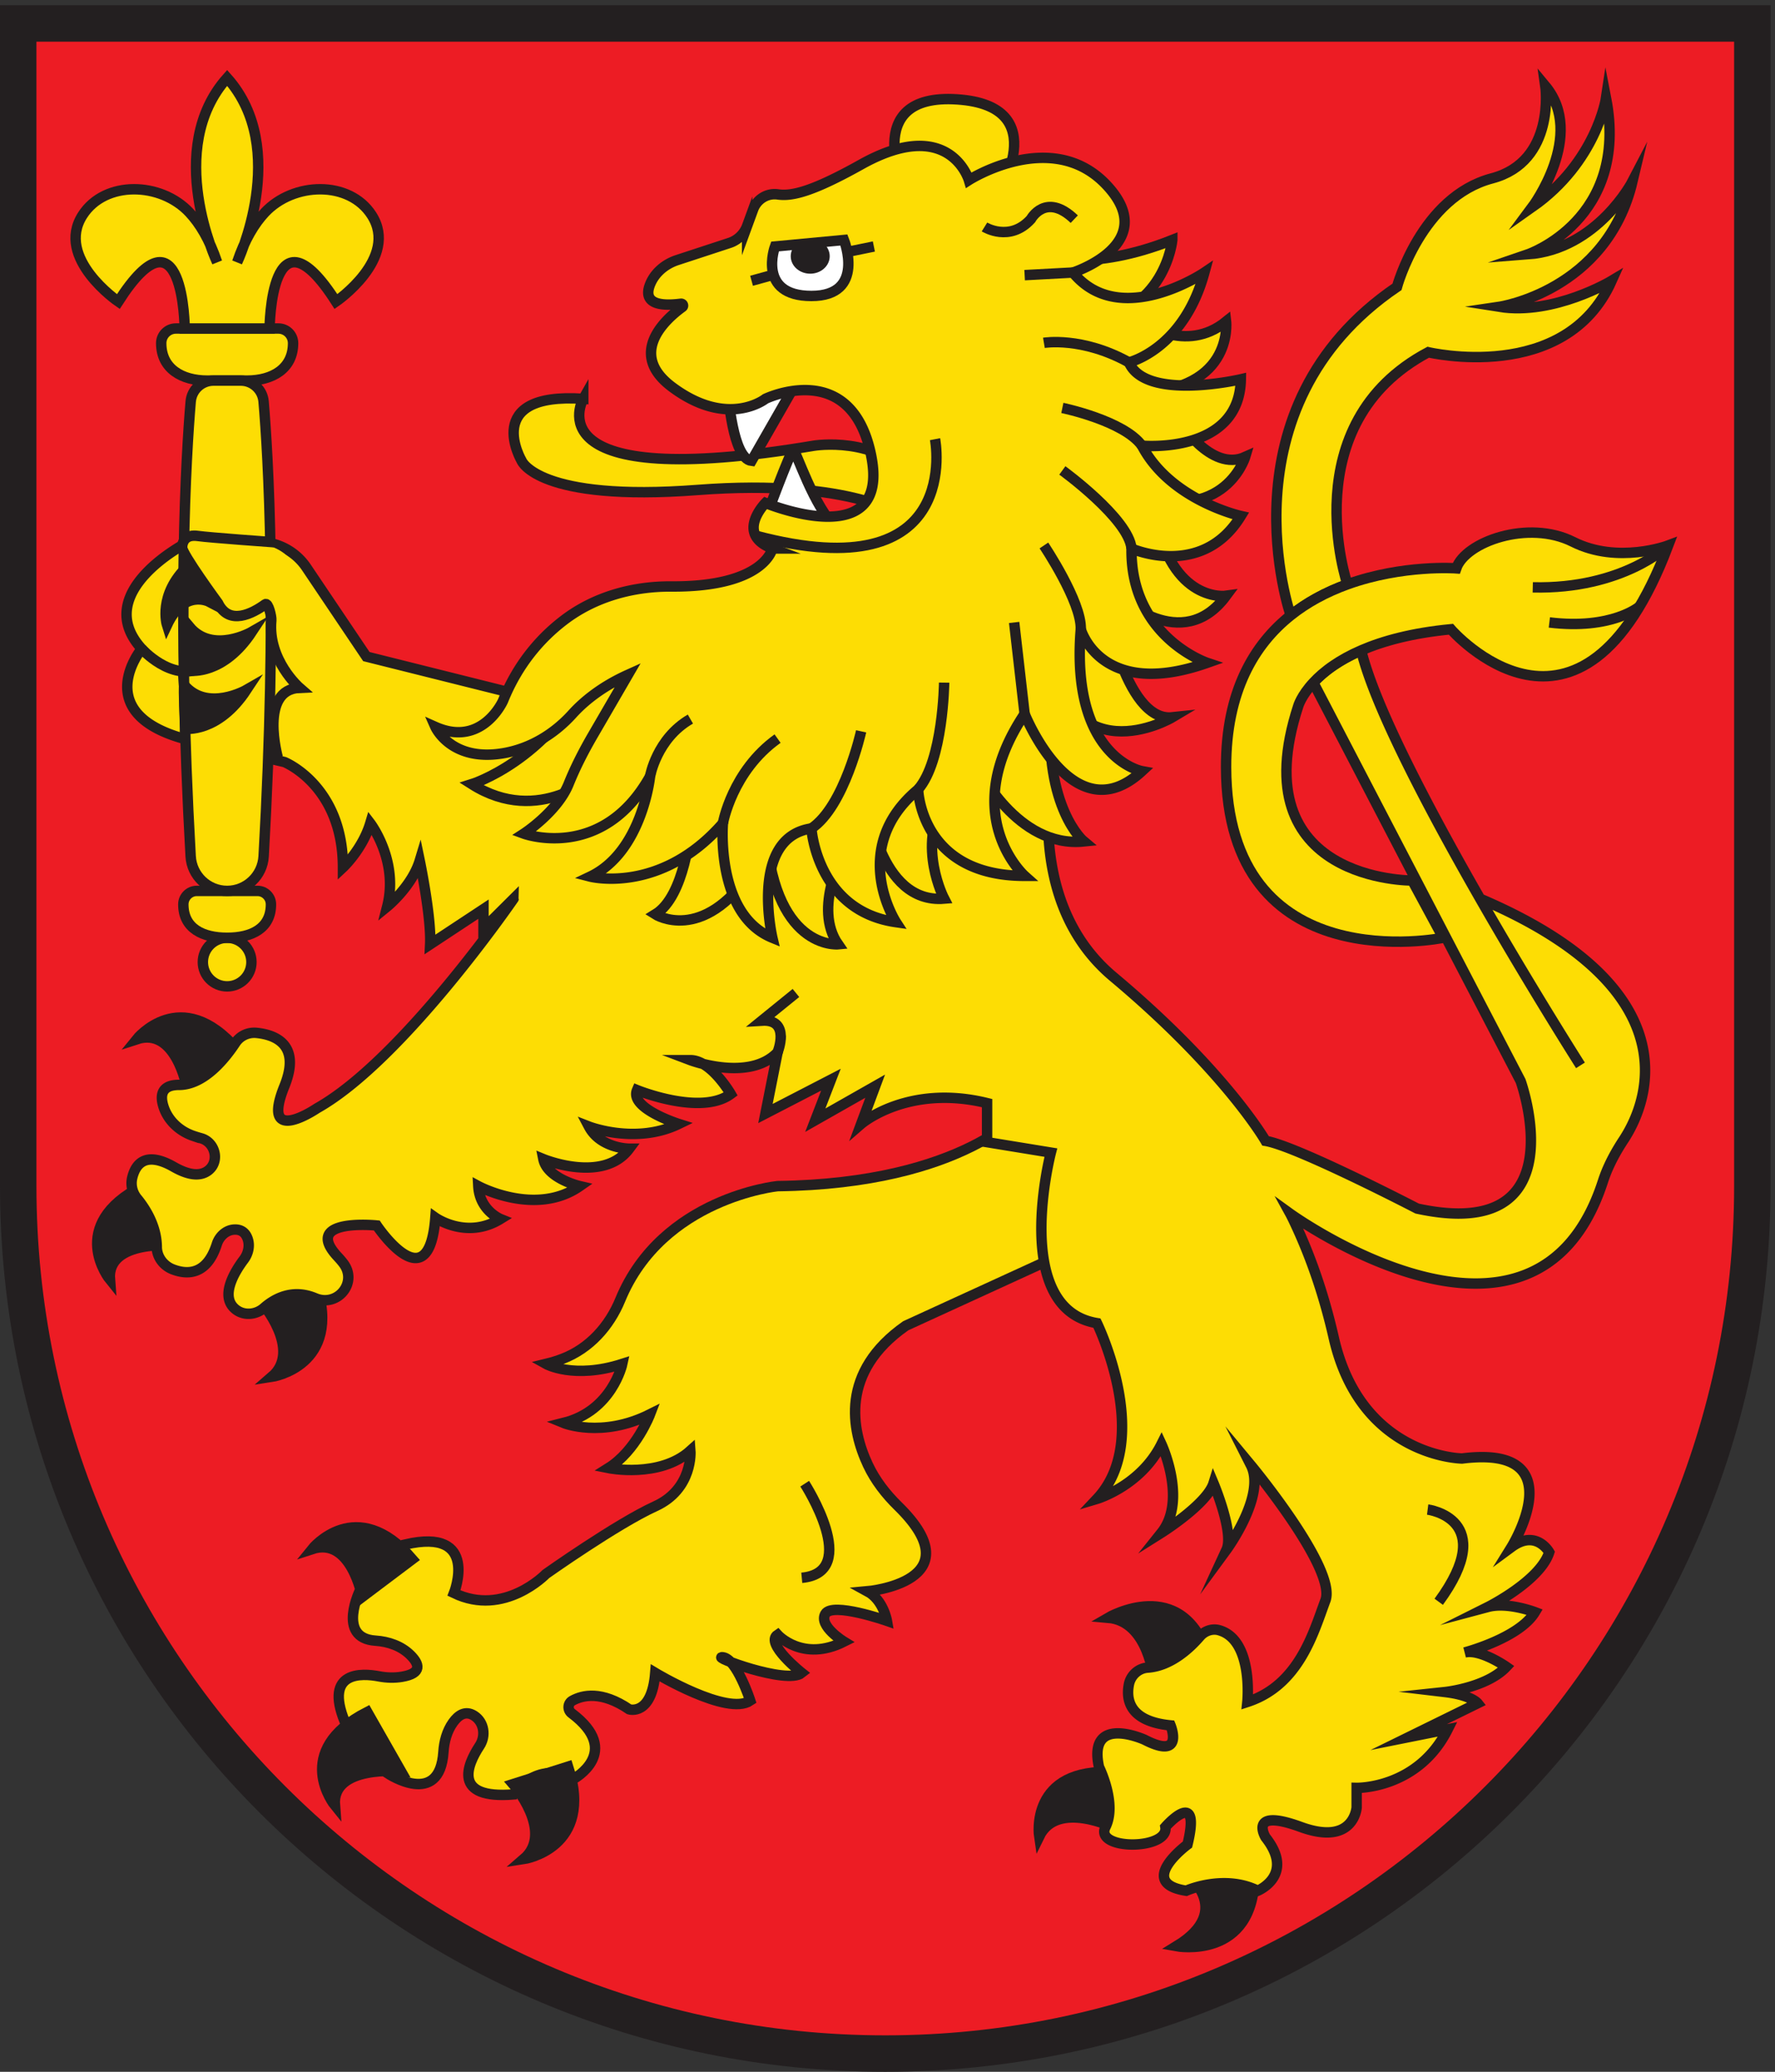 <svg xmlns="http://www.w3.org/2000/svg" height="264.573" width="226.773" xml:space="preserve"><rect width="100%" height="100%" fill="#333333" stroke="none"/><path style="fill:#ed1c24;fill-opacity:1;fill-rule:evenodd;stroke:none" d="M850.391 17.5C391.137 17.5 17.5 391.129 17.5 850.391V1966.75h1665.79V850.391c0-459.262-373.63-832.891-832.899-832.891" transform="matrix(.133 0 0 -.133 0 264.573)"/><path style="fill:#231f20;fill-opacity:1;fill-rule:nonzero;stroke:none" d="M1700.79 1984.25H0V850.391C0 380.73 380.734 0 850.391 0c469.669 0 850.399 380.73 850.399 850.391V1984.25zm-35-35V850.391C1665.79 400.781 1300.01 35 850.391 35 400.781 35 35 400.781 35 850.391V1949.25h1630.79" transform="matrix(.133 0 0 -.133 0 264.573)"/><path style="fill:#fddd04;fill-opacity:1;fill-rule:nonzero;stroke:none" d="M984.254 924.68s-56.484-71.91-237.313-74.289c0 0-110.753-11.039-151.136-109.141-10.465-25.422-29.539-46.668-55.184-56.551-4.945-1.91-10.332-3.609-16.18-5.019 0 0 26.668-15 73.332 0 0 0-9.582-45-56.457-56.668 0 0 36.457-15 83.125 8.34 0 0-13.332-35-40-51.672 0 0 49.168-10 78.75 16.672 0 0 2.918-36.672-33.75-53.34-36.668-16.66-105-65-105-65s-40-41.66-88.332-18.332c0 0 25 63.332-46.668 46.672 0 0-6.668-36.672-43.332-43.34 0 0-23.269-46.543 14.543-49.063 12.524-.84 24.754-5.039 33.661-13.871 8.234-8.18 11.816-17.379-8.106-20.777-7.344-1.25-14.891-1-22.207.398-16.141 3.11-52.664 5.41-32.891-43.347 0 0 41.664-18.34 41.664-50.012 0 0 49.625-33.078 53.172 20.742.664 10.039 3.332 20.09 9.172 28.27 4.992 6.976 11.914 12 20.422 6.5 9.512-6.133 11.414-19.352 5.191-28.813-12.093-18.359-26.359-51.551 32.68-46.699 0 0 21.031 33.34 57.699 15 0 0 47.418 25.808-1.992 62.922-4.176 3.129-3.871 9.566.696 12.09 9.835 5.457 28.152 9.66 54.628-8.34 0 0 21.668-6.66 25 35 0 0 69.168-41.66 91.25-26.66 0 0-12.918 40-26.25 41.66-13.332 1.668 61.473-26.66 75.739-15 0 0-35.739 28.34-23.239 36.668 0 0 24.047-26.668 63.75-6.668 0 0-24.582 15-17.918 26.668 6.668 11.672 59.211-6.668 59.211-6.668s-3.375 20-18.793 28.34c0 0 103.778 9.168 29.512 81.82-11.781 11.519-21.953 24.629-28.973 39.539-15.765 33.551-27.171 89.219 36.336 133.629l171.044 78.34 12.61 86.66-69.466 43.34" transform="matrix(.133 0 0 -.133 0 264.573)"/><path style="fill:none;stroke:#231f20;stroke-width:10;stroke-linecap:butt;stroke-linejoin:miter;stroke-miterlimit:10;stroke-dasharray:none;stroke-opacity:1" d="M984.254 924.68s-56.484-71.91-237.313-74.289c0 0-110.753-11.039-151.136-109.141-10.465-25.422-29.539-46.668-55.184-56.551-4.945-1.91-10.332-3.609-16.18-5.019 0 0 26.668-15 73.332 0 0 0-9.582-45-56.457-56.668 0 0 36.457-15 83.125 8.34 0 0-13.332-35-40-51.672 0 0 49.168-10 78.75 16.672 0 0 2.918-36.672-33.75-53.34-36.668-16.66-105-65-105-65s-40-41.66-88.332-18.332c0 0 25 63.332-46.668 46.672 0 0-6.668-36.672-43.332-43.34 0 0-23.269-46.543 14.543-49.063 12.524-.84 24.754-5.039 33.661-13.871 8.234-8.18 11.816-17.379-8.106-20.777-7.344-1.25-14.891-1-22.207.398-16.141 3.11-52.664 5.41-32.891-43.347 0 0 41.664-18.34 41.664-50.012 0 0 49.625-33.078 53.172 20.742.664 10.039 3.332 20.09 9.172 28.27 4.992 6.976 11.914 12 20.422 6.5 9.512-6.133 11.414-19.352 5.191-28.813-12.093-18.359-26.359-51.551 32.68-46.699 0 0 21.031 33.34 57.699 15 0 0 47.418 25.808-1.992 62.922-4.176 3.129-3.871 9.566.696 12.09 9.835 5.457 28.152 9.66 54.628-8.34 0 0 21.668-6.66 25 35 0 0 69.168-41.66 91.25-26.66 0 0-12.918 40-26.25 41.66-13.332 1.668 61.473-26.66 75.739-15 0 0-35.739 28.34-23.239 36.668 0 0 24.047-26.668 63.75-6.668 0 0-24.582 15-17.918 26.668 6.668 11.672 59.211-6.668 59.211-6.668s-3.375 20-18.793 28.34c0 0 103.778 9.168 29.512 81.82-11.781 11.519-21.953 24.629-28.973 39.539-15.765 33.551-27.171 89.219 36.336 133.629l171.044 78.34 12.61 86.66z" transform="matrix(.133 0 0 -.133 0 264.573)"/><path style="fill:#231f20;fill-opacity:1;fill-rule:nonzero;stroke:none" d="M1108.41 376.039s-4.59 56.563-43.97 59.93c0 0 71.03 41.633 96.03-37.117l-52.06-22.813" transform="matrix(.133 0 0 -.133 0 264.573)"/><path style="fill:none;stroke:#231f20;stroke-width:10;stroke-linecap:butt;stroke-linejoin:miter;stroke-miterlimit:10;stroke-dasharray:none;stroke-opacity:1" d="M1108.41 376.039s-4.59 56.563-43.97 59.93c0 0 71.03 41.633 96.03-37.117z" transform="matrix(.133 0 0 -.133 0 264.573)"/><path style="fill:#231f20;fill-opacity:1;fill-rule:nonzero;stroke:none" d="M1070.46 234.25s-54.93 27.191-72.23-8.328c0 0-10.187 66.668 72.28 61.68l-.05-53.352" transform="matrix(.133 0 0 -.133 0 264.573)"/><path style="fill:none;stroke:#231f20;stroke-width:10;stroke-linecap:butt;stroke-linejoin:miter;stroke-miterlimit:10;stroke-dasharray:none;stroke-opacity:1" d="M1070.46 234.25s-54.93 27.191-72.23-8.328c0 0-10.187 66.668 72.28 61.68z" transform="matrix(.133 0 0 -.133 0 264.573)"/><path style="fill:#231f20;fill-opacity:1;fill-rule:nonzero;stroke:none" d="M1137.57 192.199s50.62-36.23-7.47-71.609c0 0 75.05-13.75 74.97 68.879l-67.5 2.73" transform="matrix(.133 0 0 -.133 0 264.573)"/><path style="fill:none;stroke:#231f20;stroke-width:10;stroke-linecap:butt;stroke-linejoin:miter;stroke-miterlimit:10;stroke-dasharray:none;stroke-opacity:1" d="M1137.57 192.199s50.62-36.23-7.47-71.609c0 0 75.05-13.75 74.97 68.879z" transform="matrix(.133 0 0 -.133 0 264.573)"/><path style="fill:#231f20;fill-opacity:1;fill-rule:nonzero;stroke:none" d="M347.949 455.922s-10.613 58.34-48.156 45.988c0 0 42.422 52.891 96.316-9.73l-48.16-36.258" transform="matrix(.133 0 0 -.133 0 264.573)"/><path style="fill:none;stroke:#231f20;stroke-width:10;stroke-linecap:butt;stroke-linejoin:miter;stroke-miterlimit:10;stroke-dasharray:none;stroke-opacity:1" d="M347.949 455.922s-10.613 58.34-48.156 45.988c0 0 42.422 52.891 96.316-9.73z" transform="matrix(.133 0 0 -.133 0 264.573)"/><path style="fill:#231f20;fill-opacity:1;fill-rule:nonzero;stroke:none" d="M385.273 288.461s-66.718 6.68-63.578-32.711c0 0-42.488 52.16 31.078 89.762l32.5-57.051" transform="matrix(.133 0 0 -.133 0 264.573)"/><path style="fill:none;stroke:#231f20;stroke-width:10;stroke-linecap:butt;stroke-linejoin:miter;stroke-miterlimit:10;stroke-dasharray:none;stroke-opacity:1" d="M385.273 288.461s-66.718 6.68-63.578-32.711c0 0-42.488 52.16 31.078 89.762z" transform="matrix(.133 0 0 -.133 0 264.573)"/><path style="fill:#231f20;fill-opacity:1;fill-rule:nonzero;stroke:none" d="M492.887 276.25s40.172-46.289 10.164-72c0 0 68.304 10.219 42.668 88.762l-52.832-16.762" transform="matrix(.133 0 0 -.133 0 264.573)"/><path style="fill:none;stroke:#231f20;stroke-width:10;stroke-linecap:butt;stroke-linejoin:miter;stroke-miterlimit:10;stroke-dasharray:none;stroke-opacity:1" d="M492.887 276.25s40.172-46.289 10.164-72c0 0 68.304 10.219 42.668 88.762z" transform="matrix(.133 0 0 -.133 0 264.573)"/><path style="fill:#231f20;fill-opacity:1;fill-rule:nonzero;stroke:none" d="M179.426 945.41s-10.617 58.34-48.16 45.996c0 0 42.422 52.884 96.312-9.734l-48.152-36.262" transform="matrix(.133 0 0 -.133 0 264.573)"/><path style="fill:none;stroke:#231f20;stroke-width:10;stroke-linecap:butt;stroke-linejoin:miter;stroke-miterlimit:10;stroke-dasharray:none;stroke-opacity:1" d="M179.426 945.41s-10.617 58.34-48.16 45.996c0 0 42.422 52.884 96.312-9.734z" transform="matrix(.133 0 0 -.133 0 264.573)"/><path style="fill:#231f20;fill-opacity:1;fill-rule:nonzero;stroke:none" d="M169.156 793.352s-66.715 6.679-63.574-32.723c0 0-42.496 52.16 31.074 89.762l32.5-57.039" transform="matrix(.133 0 0 -.133 0 264.573)"/><path style="fill:none;stroke:#231f20;stroke-width:10;stroke-linecap:butt;stroke-linejoin:miter;stroke-miterlimit:10;stroke-dasharray:none;stroke-opacity:1" d="M169.156 793.352s-66.715 6.679-63.574-32.723c0 0-42.496 52.16 31.074 89.762z" transform="matrix(.133 0 0 -.133 0 264.573)"/><path style="fill:#231f20;fill-opacity:1;fill-rule:nonzero;stroke:none" d="M250.898 739.262s40.172-46.274 10.165-71.992c0 0 68.304 10.218 42.667 88.761l-52.832-16.769" transform="matrix(.133 0 0 -.133 0 264.573)"/><path style="fill:none;stroke:#231f20;stroke-width:10;stroke-linecap:butt;stroke-linejoin:miter;stroke-miterlimit:10;stroke-dasharray:none;stroke-opacity:1" d="M250.898 739.262s40.172-46.274 10.165-71.992c0 0 68.304 10.218 42.667 88.761z" transform="matrix(.133 0 0 -.133 0 264.573)"/><path style="fill:#fddd04;fill-opacity:1;fill-rule:nonzero;stroke:none" d="M1240.01 1398.54c7.8 6.2 16 11.57 24.39 16.2 9.83 5.43 19.91 9.86 29.93 13.47l.01-.05s-52.4 153.88 77.6 222.91c0 0 131.67-31.39 176.25 68.61 0 0-55.42-33.34-107.92-25 0 0 103.02 15.18 127.92 120.41 0 0-33.75-65-100.42-70 0 0 97.63 33.39 75 150 0 0-9.16-61.25-70.83-104.58 0 0 51.67 69.17 12.5 116.25 0 0 10.4-72.49-51.25-88.75-67.92-17.92-91.25-104.17-91.25-104.17-171.25-116.25-102.11-315.49-102.11-315.49l.18.19" transform="matrix(.133 0 0 -.133 0 264.573)"/><path style="fill:none;stroke:#231f20;stroke-width:10;stroke-linecap:butt;stroke-linejoin:miter;stroke-miterlimit:10;stroke-dasharray:none;stroke-opacity:1" d="M1240.01 1398.54c7.8 6.2 16 11.57 24.39 16.2 9.83 5.43 19.91 9.86 29.93 13.47l.01-.05s-52.4 153.88 77.6 222.91c0 0 131.67-31.39 176.25 68.61 0 0-55.42-33.34-107.92-25 0 0 103.02 15.18 127.92 120.41 0 0-33.75-65-100.42-70 0 0 97.63 33.39 75 150 0 0-9.16-61.25-70.83-104.58 0 0 51.67 69.17 12.5 116.25 0 0 10.4-72.49-51.25-88.75-67.92-17.92-91.25-104.17-91.25-104.17-171.25-116.25-102.11-315.49-102.11-315.49z" transform="matrix(.133 0 0 -.133 0 264.573)"/><path style="fill:#fddd04;fill-opacity:1;fill-rule:nonzero;stroke:none" d="M1518.19 966.34s-184.38 289.69-210.63 398.44l-.01.02c-10.6-4.59-19.39-9.55-26.67-14.52-8.22-5.62-14.51-11.25-19.3-16.44h.01l199.1-382.5s56.25-156.25-99.37-122.5c0 0-115.63 60-145.63 65 0 0-38.75 67.5-146.25 157.5-107.499 90-44.12 263.1-44.12 263.1l-513.379 4.4-160 40-57.574 85.52a55.795 55.795 0 0 1-46.293 24.64h-66.965s-95-47.66-45-102.66c0 0-50-60.83 40-86.25l97.082-22.5s56.25-22.5 56.25-101.25c0 0 18.75 17.5 26.25 42.5 0 0 27.5-35.95 16.25-80 0 0 23.75 19.35 31.25 44.05 0 0 11.25-54.1 10-80.35l51.25 33.8v-18.75l28.969 28.82S386.941 971.34 304.441 925.09c0 0-55-37.5-31.25 21.25 16.243 40.191-9.031 49.379-26.628 51.172-8.125.832-15.965-2.766-20.454-9.59-9.554-14.531-29.925-40.332-54.168-40.332-16.875 0-18.125-10-15.156-20 4.106-13.82 15.293-24.328 28.938-28.969a127.088 127.088 0 0 1 7.371-2.262c13.746-3.781 18.234-22.32 6.918-30.988-6.41-4.902-16.664-5.902-33.071 3.469-28.039 16.031-37.082 1.75-39.957-10.559-1.621-6.929.192-14.242 4.727-19.73 7.32-8.86 18.746-25.973 18.891-46.68.07-9.473 6.414-17.891 15.242-21.332 13.812-5.367 32.82-5.91 42.433 24.152 2.465 7.707 9.172 13.821 17.258 14 4.899.11 9.727-1.812 12.211-8.461 2.543-6.808.844-14.511-3.523-20.308-8.743-11.613-23.844-36.031-7.293-48.301 7.941-5.891 19.207-4.691 26.621 1.84 9.492 8.371 26.984 18.75 49.211 9.348 21.511-9.098 41.261 15.14 26.961 33.601-1.532 2-3.285 4.051-5.282 6.18-35 37.5 37.5 30 37.5 30s50-75 56.25 7.5c0 0 30-21.25 62.5-1.25 0 0-20 8.101-21.25 31.551 0 0 55-29.7 97.5 0 0 0-31.25 7.199-35 25.949 0 0 57.5-23.75 82.5 10 0 0-27.5 0-38.75 21.25 0 0 45-17.5 86.25 2.5 0 0-47.5 15-40 32.5 0 0 61.25-25 90-3.75 0 0-18.75 32.5-38.75 32.5 0 0 56.25-21.25 83.75 7.5l-11.652-58.75 62.902 32.5-15.027-38.899 57.527 32.649-13.496-36.25s44.746 38.75 120.996 20v-37.5l61.249-10s-38.944-150 44.28-163.75c0 0 54.27-111.238 0-168.738 0 0 41.97 12.5 61.97 52.5 0 0 25-53.75 0-85 0 0 43.75 27.5 50 47.5 0 0 20-47.5 12.5-63.75 0 0 38.14 51.98 23.45 80.988 0 0 82.8-99.738 71.55-129.738s-25-81.25-75-97.5c0 0 6.05 59.48-27.13 68.886-6.68 1.903-13.9-.668-18.43-5.949-8.85-10.309-27.52-28.437-50.18-29.961-8.96-.59-16.4-7.469-18.07-16.289-2.87-15.098 1-35.367 40.06-39.187 0 0 13.75-33.75-25-13.75 0 0-55 25-43.75-26.25 0 0 17.5-35 6.25-57.5s61.25-22.5 57.5 0c0 0 35 40 21.25-16.883 0 0-50-36.867-1.25-44.367 0 0 36.25 16.25 68.75 0 0 0 36.25 15 7.5 51.25 0 0-17.5 28.75 33.75 10s53.75 18.75 53.75 18.75v18.75s58.75-1.25 87.5 56.25l-37.5-7.5 66.25 32.5s-6.11 7.789-31.18 10.769c0 0 39.93 4.231 58.68 24.231 0 0-25 17.5-40 13.75 0 0 52.5 13.75 67.5 38.75 0 0-26.25 10-45 5 0 0 50 25 58.75 52.5 0 0-12.5 22.5-36.25 5 0 0 61.25 98.75-47.5 85 0 0-97.07 1.027-123.2 115.726-8.77 38.492-21.13 76.172-38.09 111.82-1.5 3.172-2.77 5.731-3.71 7.442 0 0 235.26-169.711 300.31 31.101 4.61 14.231 11.72 27.481 19.93 39.969 27.66 42.078 59.3 147.54-138.02 231.5" transform="matrix(.133 0 0 -.133 0 264.573)"/><path style="fill:none;stroke:#231f20;stroke-width:10;stroke-linecap:butt;stroke-linejoin:miter;stroke-miterlimit:10;stroke-dasharray:none;stroke-opacity:1" d="M1518.19 966.34s-184.38 289.69-210.63 398.44l-.01.02c-10.6-4.59-19.39-9.55-26.67-14.52-8.22-5.62-14.51-11.25-19.3-16.44h.01l199.1-382.5s56.25-156.25-99.37-122.5c0 0-115.63 60-145.63 65 0 0-38.75 67.5-146.25 157.5-107.499 90-44.12 263.1-44.12 263.1l-513.379 4.4-160 40-57.574 85.52a55.795 55.795 0 0 1-46.293 24.64h-66.965s-95-47.66-45-102.66c0 0-50-60.83 40-86.25l97.082-22.5s56.25-22.5 56.25-101.25c0 0 18.75 17.5 26.25 42.5 0 0 27.5-35.95 16.25-80 0 0 23.75 19.35 31.25 44.05 0 0 11.25-54.1 10-80.35l51.25 33.8v-18.75l28.969 28.82S386.941 971.34 304.441 925.09c0 0-55-37.5-31.25 21.25 16.243 40.191-9.031 49.379-26.628 51.172-8.125.832-15.965-2.766-20.454-9.59-9.554-14.531-29.925-40.332-54.168-40.332-16.875 0-18.125-10-15.156-20 4.106-13.82 15.293-24.328 28.938-28.969a127.088 127.088 0 0 1 7.371-2.262c13.746-3.781 18.234-22.32 6.918-30.988-6.41-4.902-16.664-5.902-33.071 3.469-28.039 16.031-37.082 1.75-39.957-10.559-1.621-6.929.192-14.242 4.727-19.73 7.32-8.86 18.746-25.973 18.891-46.68.07-9.473 6.414-17.891 15.242-21.332 13.812-5.367 32.82-5.91 42.433 24.152 2.465 7.707 9.172 13.821 17.258 14 4.899.11 9.727-1.812 12.211-8.461 2.543-6.808.844-14.511-3.523-20.308-8.743-11.613-23.844-36.031-7.293-48.301 7.941-5.891 19.207-4.691 26.621 1.84 9.492 8.371 26.984 18.75 49.211 9.348 21.511-9.098 41.261 15.14 26.961 33.601-1.532 2-3.285 4.051-5.282 6.18-35 37.5 37.5 30 37.5 30s50-75 56.25 7.5c0 0 30-21.25 62.5-1.25 0 0-20 8.101-21.25 31.551 0 0 55-29.7 97.5 0 0 0-31.25 7.199-35 25.949 0 0 57.5-23.75 82.5 10 0 0-27.5 0-38.75 21.25 0 0 45-17.5 86.25 2.5 0 0-47.5 15-40 32.5 0 0 61.25-25 90-3.75 0 0-18.75 32.5-38.75 32.5 0 0 56.25-21.25 83.75 7.5l-11.652-58.75 62.902 32.5-15.027-38.899 57.527 32.649-13.496-36.25s44.746 38.75 120.996 20v-37.5l61.249-10s-38.944-150 44.28-163.75c0 0 54.27-111.238 0-168.738 0 0 41.97 12.5 61.97 52.5 0 0 25-53.75 0-85 0 0 43.75 27.5 50 47.5 0 0 20-47.5 12.5-63.75 0 0 38.14 51.98 23.45 80.988 0 0 82.8-99.738 71.55-129.738s-25-81.25-75-97.5c0 0 6.05 59.48-27.13 68.886-6.68 1.903-13.9-.668-18.43-5.949-8.85-10.309-27.52-28.437-50.18-29.961-8.96-.59-16.4-7.469-18.07-16.289-2.87-15.098 1-35.367 40.06-39.187 0 0 13.75-33.75-25-13.75 0 0-55 25-43.75-26.25 0 0 17.5-35 6.25-57.5s61.25-22.5 57.5 0c0 0 35 40 21.25-16.883 0 0-50-36.867-1.25-44.367 0 0 36.25 16.25 68.75 0 0 0 36.25 15 7.5 51.25 0 0-17.5 28.75 33.75 10s53.75 18.75 53.75 18.75v18.75s58.75-1.25 87.5 56.25l-37.5-7.5 66.25 32.5s-6.11 7.789-31.18 10.769c0 0 39.93 4.231 58.68 24.231 0 0-25 17.5-40 13.75 0 0 52.5 13.75 67.5 38.75 0 0-26.25 10-45 5 0 0 50 25 58.75 52.5 0 0-12.5 22.5-36.25 5 0 0 61.25 98.75-47.5 85 0 0-97.07 1.027-123.2 115.726-8.77 38.492-21.13 76.172-38.09 111.82-1.5 3.172-2.77 5.731-3.71 7.442 0 0 235.26-169.711 300.31 31.101 4.61 14.231 11.72 27.481 19.93 39.969 27.66 42.078 59.3 147.54-138.02 231.5" transform="matrix(.133 0 0 -.133 0 264.573)"/><path style="fill:#fddd04;fill-opacity:1;fill-rule:nonzero;stroke:none" d="M1386.32 1088.84s-208.29-43.3-208.55 163.96c-.09 72.59 27 117.72 62.24 145.74 7.8 6.2 16 11.57 24.39 16.2 9.83 5.43 19.91 9.86 29.93 13.47 53.22 19.18 104.56 15.36 104.56 15.36 8.64 25.32 69.02 47.14 112.16 25.43 43.14-21.7 91.45-3.48 91.45-3.48-84.55-223.61-208.78-80.43-208.78-80.43-37.28-3.58-65.25-11.23-86.17-20.29-10.6-4.59-19.39-9.55-26.67-14.52-8.22-5.62-14.51-11.25-19.3-16.44-11.74-12.66-14.52-22.58-14.52-22.58-55.22-169.1 109.54-167.44 109.54-167.44l29.72-54.98" transform="matrix(.133 0 0 -.133 0 264.573)"/><path style="fill:none;stroke:#231f20;stroke-width:10;stroke-linecap:butt;stroke-linejoin:miter;stroke-miterlimit:10;stroke-dasharray:none;stroke-opacity:1" d="M1386.32 1088.84s-208.29-43.3-208.55 163.96c-.09 72.59 27 117.72 62.24 145.74 7.8 6.2 16 11.57 24.39 16.2 9.83 5.43 19.91 9.86 29.93 13.47 53.22 19.18 104.56 15.36 104.56 15.36 8.64 25.32 69.02 47.14 112.16 25.43 43.14-21.7 91.45-3.48 91.45-3.48-84.55-223.61-208.78-80.43-208.78-80.43-37.28-3.58-65.25-11.23-86.17-20.29-10.6-4.59-19.39-9.55-26.67-14.52-8.22-5.62-14.51-11.25-19.3-16.44-11.74-12.66-14.52-22.58-14.52-22.58-55.22-169.1 109.54-167.44 109.54-167.44z" transform="matrix(.133 0 0 -.133 0 264.573)"/><path style="fill:none;stroke:#231f20;stroke-width:10;stroke-linecap:butt;stroke-linejoin:miter;stroke-miterlimit:10;stroke-dasharray:none;stroke-opacity:1" d="M1602.5 1465.52s-43.33-42.22-130.13-40.22M1574.88 1406.92s-26.35-22.65-86.57-15.3M1371.4 539.871s69.09-8.859 10.63-88.57M772.988 564.672s54.91-85.024-2.808-90.352M746.941 978.84s13.039 32.21-15.148 30.43l32.773 26.58" transform="matrix(.133 0 0 -.133 0 264.573)"/><path style="fill:#fddd04;fill-opacity:1;fill-rule:nonzero;stroke:none" d="M939.441 1252.18s37.5-77.5 101.669-70.84c0 0-38.34 31.67-31.67 126.67l-36.67 16.67-33.329-72.5" transform="matrix(.133 0 0 -.133 0 264.573)"/><path style="fill:none;stroke:#231f20;stroke-width:10;stroke-linecap:butt;stroke-linejoin:miter;stroke-miterlimit:10;stroke-dasharray:none;stroke-opacity:1" d="M939.441 1252.18s37.5-77.5 101.669-70.84c0 0-38.34 31.67-31.67 126.67l-36.67 16.67z" transform="matrix(.133 0 0 -.133 0 264.573)"/><path style="fill:#fddd04;fill-opacity:1;fill-rule:nonzero;stroke:none" d="M1060.27 1414.68s19.17-119.17 65.84-114.17c0 0-103.34-61.67-123.34 79.17l38.34 41.66 19.16-6.66" transform="matrix(.133 0 0 -.133 0 264.573)"/><path style="fill:none;stroke:#231f20;stroke-width:10;stroke-linecap:butt;stroke-linejoin:miter;stroke-miterlimit:10;stroke-dasharray:none;stroke-opacity:1" d="M1060.27 1414.68s19.17-119.17 65.84-114.17c0 0-103.34-61.67-123.34 79.17l38.34 41.66z" transform="matrix(.133 0 0 -.133 0 264.573)"/><path style="fill:#fddd04;fill-opacity:1;fill-rule:nonzero;stroke:none" d="M1074.44 1417.18s60.83-57.5 103.33 0c0 0-52.5-7.5-68.33 78.33l-35-17.5v-60.83" transform="matrix(.133 0 0 -.133 0 264.573)"/><path style="fill:none;stroke:#231f20;stroke-width:10;stroke-linecap:butt;stroke-linejoin:miter;stroke-miterlimit:10;stroke-dasharray:none;stroke-opacity:1" d="M1074.44 1417.18s60.83-57.5 103.33 0c0 0-52.5-7.5-68.33 78.33l-35-17.5z" transform="matrix(.133 0 0 -.133 0 264.573)"/><path style="fill:#fddd04;fill-opacity:1;fill-rule:nonzero;stroke:none" d="M1131.94 1586.34s30.83-50.83 64.17-35.83c0 0-21.67-72.5-121.67-30l12.5 65.83h45" transform="matrix(.133 0 0 -.133 0 264.573)"/><path style="fill:none;stroke:#231f20;stroke-width:10;stroke-linecap:butt;stroke-linejoin:miter;stroke-miterlimit:10;stroke-dasharray:none;stroke-opacity:1" d="M1131.94 1586.34s30.83-50.83 64.17-35.83c0 0-21.67-72.5-121.67-30l12.5 65.83z" transform="matrix(.133 0 0 -.133 0 264.573)"/><path style="fill:#fddd04;fill-opacity:1;fill-rule:nonzero;stroke:none" d="M1177.77 1680.51s8.34-71.67-96.66-68.33l-11.67 42.5 26.67 25.83s42.5-31.67 81.66 0" transform="matrix(.133 0 0 -.133 0 264.573)"/><path style="fill:none;stroke:#231f20;stroke-width:10;stroke-linecap:butt;stroke-linejoin:miter;stroke-miterlimit:10;stroke-dasharray:none;stroke-opacity:1" d="M1177.77 1680.51s8.34-71.67-96.66-68.33l-11.67 42.5 26.67 25.83s42.5-31.67 81.66 0z" transform="matrix(.133 0 0 -.133 0 264.573)"/><path style="fill:#fddd04;fill-opacity:1;fill-rule:nonzero;stroke:none" d="M1126.11 1758.84s-6.67-71.66-85-78.33l-38.34 62.5s45.84-15 123.34 15.83" transform="matrix(.133 0 0 -.133 0 264.573)"/><path style="fill:none;stroke:#231f20;stroke-width:10;stroke-linecap:butt;stroke-linejoin:miter;stroke-miterlimit:10;stroke-dasharray:none;stroke-opacity:1" d="M1126.11 1758.84s-6.67-71.66-85-78.33l-38.34 62.5s45.84-15 123.34 15.83z" transform="matrix(.133 0 0 -.133 0 264.573)"/><path style="fill:#fddd04;fill-opacity:1;fill-rule:nonzero;stroke:none" d="M663.191 1193.84s-5-65-33.75-82.5c0 0 45-28.75 92.5 41.25l-5 67.7-53.75-26.45" transform="matrix(.133 0 0 -.133 0 264.573)"/><path style="fill:none;stroke:#231f20;stroke-width:10;stroke-linecap:butt;stroke-linejoin:miter;stroke-miterlimit:10;stroke-dasharray:none;stroke-opacity:1" d="M663.191 1193.84s-5-65-33.75-82.5c0 0 45-28.75 92.5 41.25l-5 67.7z" transform="matrix(.133 0 0 -.133 0 264.573)"/><path style="fill:#fddd04;fill-opacity:1;fill-rule:nonzero;stroke:none" d="M810.691 1171.34s-30-53.75-5.625-88.75c0 0-63.925-6.25-69.777 116.25l55.402 6.25 20-33.75" transform="matrix(.133 0 0 -.133 0 264.573)"/><path style="fill:none;stroke:#231f20;stroke-width:10;stroke-linecap:butt;stroke-linejoin:miter;stroke-miterlimit:10;stroke-dasharray:none;stroke-opacity:1" d="M810.691 1171.34s-30-53.75-5.625-88.75c0 0-63.925-6.25-69.777 116.25l55.402 6.25z" transform="matrix(.133 0 0 -.133 0 264.573)"/><path style="fill:#fddd04;fill-opacity:1;fill-rule:nonzero;stroke:none" d="M833.191 1220.29s10.731-99.09 73.75-93.88c0 0-26.25 50.32 0 93.88l-30 37.3-43.75-37.3" transform="matrix(.133 0 0 -.133 0 264.573)"/><path style="fill:none;stroke:#231f20;stroke-width:10;stroke-linecap:butt;stroke-linejoin:miter;stroke-miterlimit:10;stroke-dasharray:none;stroke-opacity:1" d="M833.191 1220.29s10.731-99.09 73.75-93.88c0 0-26.25 50.32 0 93.88l-30 37.3z" transform="matrix(.133 0 0 -.133 0 264.573)"/><path style="fill:#fddd04;fill-opacity:1;fill-rule:nonzero;stroke:none" d="M573.191 1246.34s-55-51.25-120-10c0 0 72.735 22.68 113.75 106.25l62.5 16.25-56.25-112.5" transform="matrix(.133 0 0 -.133 0 264.573)"/><path style="fill:none;stroke:#231f20;stroke-width:10;stroke-linecap:butt;stroke-linejoin:miter;stroke-miterlimit:10;stroke-dasharray:none;stroke-opacity:1" d="M573.191 1246.34s-55-51.25-120-10c0 0 72.735 22.68 113.75 106.25l62.5 16.25z" transform="matrix(.133 0 0 -.133 0 264.573)"/><path style="fill:#fddd04;fill-opacity:1;fill-rule:nonzero;stroke:none" d="M560.273 1606.34s-51.664-90.83 221.668-45c0 0 60 10 95-31.66l-6.875-37.5s-50.32 38.07-199.793 26.66c-153.332-11.69-169.164 27.91-169.164 27.91s-39.168 66.26 59.164 59.59" transform="matrix(.133 0 0 -.133 0 264.573)"/><path style="fill:none;stroke:#231f20;stroke-width:10;stroke-linecap:butt;stroke-linejoin:miter;stroke-miterlimit:10;stroke-dasharray:none;stroke-opacity:1" d="M560.273 1606.34s-51.664-90.83 221.668-45c0 0 60 10 95-31.66l-6.875-37.5s-50.32 38.07-199.793 26.66c-153.332-11.69-169.164 27.91-169.164 27.91s-39.168 66.26 59.164 59.59z" transform="matrix(.133 0 0 -.133 0 264.573)"/><path style="fill:#fff;fill-opacity:1;fill-rule:nonzero;stroke:none" d="M699.441 1612.06s4.168-63.24 22.5-65.31l44.168 77.09-66.668-11.78" transform="matrix(.133 0 0 -.133 0 264.573)"/><path style="fill:none;stroke:#231f20;stroke-width:10;stroke-linecap:butt;stroke-linejoin:miter;stroke-miterlimit:10;stroke-dasharray:none;stroke-opacity:1" d="M699.441 1612.06s4.168-63.24 22.5-65.31l44.168 77.09z" transform="matrix(.133 0 0 -.133 0 264.573)"/><path style="fill:#fff;fill-opacity:1;fill-rule:nonzero;stroke:none" d="M735.289 1491.34s24.152 65 26.652 65.84c2.5.83 19.582-55.84 43.125-76.67l-69.777 10.83" transform="matrix(.133 0 0 -.133 0 264.573)"/><path style="fill:none;stroke:#231f20;stroke-width:10;stroke-linecap:butt;stroke-linejoin:miter;stroke-miterlimit:10;stroke-dasharray:none;stroke-opacity:1" d="M735.289 1491.34s24.152 65 26.652 65.84c2.5.83 19.582-55.84 43.125-76.67z" transform="matrix(.133 0 0 -.133 0 264.573)"/><path style="fill:#fddd04;fill-opacity:1;fill-rule:nonzero;stroke:none" d="M870.066 1805.09s-45.625 95 49.375 88.75c94.999-6.25 37.5-93.75 37.5-93.75l-86.875 5" transform="matrix(.133 0 0 -.133 0 264.573)"/><path style="fill:none;stroke:#231f20;stroke-width:10;stroke-linecap:butt;stroke-linejoin:miter;stroke-miterlimit:10;stroke-dasharray:none;stroke-opacity:1" d="M870.066 1805.09s-45.625 95 49.375 88.75c94.999-6.25 37.5-93.75 37.5-93.75z" transform="matrix(.133 0 0 -.133 0 264.573)"/><path style="fill:#fddd04;fill-opacity:1;fill-rule:nonzero;stroke:none" d="M741.941 1462.59s-7.199-37.01-97.105-36.44c-36.969.23-73.695-9.89-103.086-32.31-21.937-16.73-44.027-41.4-58.559-77.5 0 0-20-45-65-25 0 0 15.258-34.48 66.641-25.07 25.172 4.61 47.688 18.36 64.867 37.32 10.164 11.23 27.145 25.89 53.492 37.75l-33.625-57.87c-8.796-15.13-16.808-30.72-23.359-46.96-10.82-26.83-43.016-47.67-43.016-47.67s75-27.5 121.25 55c0 0-7.5-72.5-57.5-96.25 0 0 67.5-17.5 127.5 51.25 0 0-7.5-87.5 47.5-110 0 0-22.5 96.25 37.5 105 0 0 5.075-79.16 81.25-90 0 0-46.25 71.25 21.25 127.5 0 0 2.118-83.05 102.313-83.05 0 0-65.195 58.05 0 155.55 0 0 46.436-116.25 112.686-55 0 0-68.75 12.5-58.75 136.25 0 0 19.02-68.26 121.39-32.25 0 0-73.89 24.75-72.64 109.75 0 0 67.5-30 105 31.25 0 0-67.5 15-95 67.5 0 0 93.75-8.75 95 63.75 0 0-91.25-21.25-107.5 16.25 0 0 52.5 12.5 72.5 86.25 0 0-81.25-55-126.25 0 0 0 85 27.5 32.5 83.75s-132.499 5-132.499 5-18.496 62.5-103.496 15c-45.23-25.27-65.738-30.83-79.949-28.75-10.492 1.54-20.476-4.79-23.914-14.82l-5.637-15.38a27.008 27.008 0 0 0-16.953-16.38l-50.207-16.46c-11.82-3.87-21.984-12.41-26.347-24.05-4.133-11.02-1.243-21.84 29.89-17.87 1.82.23 2.836-2.07 1.356-3.15-16.028-11.62-53.043-44.66-9.743-76.89 53.75-40 89.598-11.25 89.598-11.25s82.902 40 101.652-55-101.652-45-101.652-45-29.598-30 6.652-43.75" transform="matrix(.133 0 0 -.133 0 264.573)"/><path style="fill:none;stroke:#231f20;stroke-width:10;stroke-linecap:butt;stroke-linejoin:miter;stroke-miterlimit:10;stroke-dasharray:none;stroke-opacity:1" d="M741.941 1462.59s-7.199-37.01-97.105-36.44c-36.969.23-73.695-9.89-103.086-32.31-21.937-16.73-44.027-41.4-58.559-77.5 0 0-20-45-65-25 0 0 15.258-34.48 66.641-25.07 25.172 4.61 47.688 18.36 64.867 37.32 10.164 11.23 27.145 25.89 53.492 37.75l-33.625-57.87c-8.796-15.13-16.808-30.72-23.359-46.96-10.82-26.83-43.016-47.67-43.016-47.67s75-27.5 121.25 55c0 0-7.5-72.5-57.5-96.25 0 0 67.5-17.5 127.5 51.25 0 0-7.5-87.5 47.5-110 0 0-22.5 96.25 37.5 105 0 0 5.075-79.16 81.25-90 0 0-46.25 71.25 21.25 127.5 0 0 2.118-83.05 102.313-83.05 0 0-65.195 58.05 0 155.55 0 0 46.436-116.25 112.686-55 0 0-68.75 12.5-58.75 136.25 0 0 19.02-68.26 121.39-32.25 0 0-73.89 24.75-72.64 109.75 0 0 67.5-30 105 31.25 0 0-67.5 15-95 67.5 0 0 93.75-8.75 95 63.75 0 0-91.25-21.25-107.5 16.25 0 0 52.5 12.5 72.5 86.25 0 0-81.25-55-126.25 0 0 0 85 27.5 32.5 83.75s-132.499 5-132.499 5-18.496 62.5-103.496 15c-45.23-25.27-65.738-30.83-79.949-28.75-10.492 1.54-20.476-4.79-23.914-14.82l-5.637-15.38a27.008 27.008 0 0 0-16.953-16.38l-50.207-16.46c-11.82-3.87-21.984-12.41-26.347-24.05-4.133-11.02-1.243-21.84 29.89-17.87 1.82.23 2.836-2.07 1.356-3.15-16.028-11.62-53.043-44.66-9.743-76.89 53.75-40 89.598-11.25 89.598-11.25s82.902 40 101.652-55-101.652-45-101.652-45-29.598-30 6.652-43.75z" transform="matrix(.133 0 0 -.133 0 264.573)"/><path style="fill:none;stroke:#231f20;stroke-width:10;stroke-linecap:butt;stroke-linejoin:miter;stroke-miterlimit:10;stroke-dasharray:none;stroke-opacity:1" d="M945.691 1771.34s24.168-15 44.579 7.5c0 0 14.17 26.25 41.67 0" transform="matrix(.133 0 0 -.133 0 264.573)"/><path style="fill:#fff;fill-opacity:1;fill-rule:nonzero;stroke:none" d="M744.441 1752.59s-17.5-47.5 35-47.5 31.25 53.75 31.25 53.75l-66.25-6.25" transform="matrix(.133 0 0 -.133 0 264.573)"/><path style="fill:none;stroke:#231f20;stroke-width:10;stroke-linecap:butt;stroke-linejoin:miter;stroke-miterlimit:10;stroke-dasharray:none;stroke-opacity:1" d="M744.441 1752.59s-17.5-47.5 35-47.5 31.25 53.75 31.25 53.75zM721.941 1719.68l19.7 5.41M814.941 1747.59l24.5 5M898.191 1567.59s28.497-146.07-172.433-92.62M624.441 1243.84s6.25 36.25 38.75 55M694.441 1198.84s8.75 50 52.5 81.25M827.195 1287.07s-15.937-71.99-47.754-93.23M906.941 1333.84s-.89-75.02-25-102.5M974.188 1391.62l10.066-87.78M1002.77 1465.52s36.36-54.18 35.42-80.43M1020.49 1537.59s63.76-46.29 66.45-75M1020.49 1597.59s59.07-12.2 76.45-36.25M1002.77 1660.09s36.67 6.25 81.67-18.75M984.254 1725.09l46.436 2.5" transform="matrix(.133 0 0 -.133 0 264.573)"/><path style="fill:#231f20;fill-opacity:1;fill-rule:nonzero;stroke:none" d="M792.02 1743.27c0-6.51-6.145-11.79-13.727-11.79-7.582 0-13.727 5.28-13.727 11.79 0 6.51 6.145 11.78 13.727 11.78 7.582 0 13.727-5.27 13.727-11.78" transform="matrix(.133 0 0 -.133 0 264.573)"/><path style="fill:none;stroke:#231f20;stroke-width:10;stroke-linecap:butt;stroke-linejoin:miter;stroke-miterlimit:10;stroke-dasharray:none;stroke-opacity:1" d="M792.02 1743.27c0-6.51-6.145-11.79-13.727-11.79-7.582 0-13.727 5.28-13.727 11.79 0 6.51 6.145 11.78 13.727 11.78 7.582 0 13.727-5.27 13.727-11.78z" transform="matrix(.133 0 0 -.133 0 264.573)"/><path style="fill:#fddd04;fill-opacity:1;fill-rule:nonzero;stroke:none" d="M241.523 1065.51c0-12.88-10.441-23.33-23.332-23.33-12.886 0-23.332 10.45-23.332 23.33 0 12.88 10.446 23.33 23.332 23.33 12.891 0 23.332-10.45 23.332-23.33" transform="matrix(.133 0 0 -.133 0 264.573)"/><path style="fill:none;stroke:#231f20;stroke-width:10;stroke-linecap:butt;stroke-linejoin:miter;stroke-miterlimit:10;stroke-dasharray:none;stroke-opacity:1" d="M241.523 1065.51c0-12.88-10.441-23.33-23.332-23.33-12.886 0-23.332 10.45-23.332 23.33 0 12.88 10.446 23.33 23.332 23.33 12.891 0 23.332-10.45 23.332-23.33z" transform="matrix(.133 0 0 -.133 0 264.573)"/><path style="fill:#fddd04;fill-opacity:1;fill-rule:nonzero;stroke:none" d="M218.191 1088.84c-23.238 0-42.082 8.84-42.082 32.09 0 7.13 5.782 12.91 12.914 12.91h58.336c7.133 0 12.914-5.78 12.914-12.91 0-23.25-18.839-32.09-42.082-32.09" transform="matrix(.133 0 0 -.133 0 264.573)"/><path style="fill:none;stroke:#231f20;stroke-width:10;stroke-linecap:butt;stroke-linejoin:miter;stroke-miterlimit:10;stroke-dasharray:none;stroke-opacity:1" d="M218.191 1088.84c-23.238 0-42.082 8.84-42.082 32.09 0 7.13 5.782 12.91 12.914 12.91h58.336c7.133 0 12.914-5.78 12.914-12.91 0-23.25-18.839-32.09-42.082-32.09z" transform="matrix(.133 0 0 -.133 0 264.573)"/><path style="fill:#fddd04;fill-opacity:1;fill-rule:nonzero;stroke:none" d="M237.277 1623.84h-38.168c-24.437 0-44.25 11.48-44.25 35.92 0 7.78 6.305 14.08 14.082 14.08h98.5c7.782 0 14.082-6.3 14.082-14.08 0-24.44-19.808-35.92-44.246-35.92" transform="matrix(.133 0 0 -.133 0 264.573)"/><path style="fill:none;stroke:#231f20;stroke-width:10;stroke-linecap:butt;stroke-linejoin:miter;stroke-miterlimit:10;stroke-dasharray:none;stroke-opacity:1" d="M237.277 1623.84h-38.168c-24.437 0-44.25 11.48-44.25 35.92 0 7.78 6.305 14.08 14.082 14.08h98.5c7.782 0 14.082-6.3 14.082-14.08 0-24.44-19.808-35.92-44.246-35.92z" transform="matrix(.133 0 0 -.133 0 264.573)"/><path style="fill:#fddd04;fill-opacity:1;fill-rule:nonzero;stroke:none" d="M218.191 1623.84h-13.074c-11.449 0-20.965-8.71-21.933-20.13-4.344-51.19-13.45-199.35-.043-436.64 1.05-18.6 16.425-33.23 35.05-33.23 18.625 0 34.004 14.63 35.051 33.23 13.41 237.29 4.305 385.45-.043 436.64-.965 11.42-10.48 20.13-21.933 20.13h-13.075" transform="matrix(.133 0 0 -.133 0 264.573)"/><path style="fill:none;stroke:#231f20;stroke-width:10;stroke-linecap:butt;stroke-linejoin:miter;stroke-miterlimit:10;stroke-dasharray:none;stroke-opacity:1" d="M218.191 1623.84h-13.074c-11.449 0-20.965-8.71-21.933-20.13-4.344-51.19-13.45-199.35-.043-436.64 1.05-18.6 16.425-33.23 35.05-33.23 18.625 0 34.004 14.63 35.051 33.23 13.41 237.29 4.305 385.45-.043 436.64-.965 11.42-10.48 20.13-21.933 20.13z" transform="matrix(.133 0 0 -.133 0 264.573)"/><path style="fill:#fddd04;fill-opacity:1;fill-rule:nonzero;stroke:none" d="M177.414 1673.84s-.844 124.05-63.766 25.86c0 0-60.882 41.64-34.324 82.99 21.481 33.45 75.137 32.01 102.719 2.46 9.891-10.59 19.211-25.81 26.469-47.56 0 0-51.301 108.52 9.679 176.9 60.985-68.38 9.68-176.9 9.68-176.9 7.262 21.75 16.578 36.97 26.469 47.56 27.586 29.55 81.242 30.99 102.723-2.46 26.558-41.35-34.333-82.99-34.333-82.99-62.914 98.19-63.757-25.86-63.757-25.86h-81.559" transform="matrix(.133 0 0 -.133 0 264.573)"/><path style="fill:none;stroke:#231f20;stroke-width:10;stroke-linecap:butt;stroke-linejoin:miter;stroke-miterlimit:10;stroke-dasharray:none;stroke-opacity:1" d="M177.414 1673.84s-.844 124.05-63.766 25.86c0 0-60.882 41.64-34.324 82.99 21.481 33.45 75.137 32.01 102.719 2.46 9.891-10.59 19.211-25.81 26.469-47.56 0 0-51.301 108.52 9.679 176.9 60.985-68.38 9.68-176.9 9.68-176.9 7.262 21.75 16.578 36.97 26.469 47.56 27.586 29.55 81.242 30.99 102.723-2.46 26.558-41.35-34.333-82.99-34.333-82.99-62.914 98.19-63.757-25.86-63.757-25.86zM136.109 1366.34s28.332-31.66 56.664-18.61" transform="matrix(.133 0 0 -.133 0 264.573)"/><path style="fill:#231f20;fill-opacity:1;fill-rule:nonzero;stroke:none" d="M176.844 1330.09s-.617-1.87.996-40.52v-.01c.062.01 31.484-4.28 58.961 37.36 0 0-37.778-21.83-60.071 4.84l.114-1.67" transform="matrix(.133 0 0 -.133 0 264.573)"/><path style="fill:none;stroke:#231f20;stroke-width:10;stroke-linecap:butt;stroke-linejoin:miter;stroke-miterlimit:10;stroke-dasharray:none;stroke-opacity:1" d="M176.844 1330.09s-.617-1.87.996-40.52v-.01c.062.01 31.484-4.28 58.961 37.36 0 0-37.778-21.83-60.071 4.84z" transform="matrix(.133 0 0 -.133 0 264.573)"/><path style="fill:#231f20;fill-opacity:1;fill-rule:nonzero;stroke:none" d="M182.055 1385.83s-.617-1.87.988-40.51v-.01c.062 0 31.484-4.29 58.965 37.35 0 0-37.774-21.82-60.074 4.84l.121-1.67" transform="matrix(.133 0 0 -.133 0 264.573)"/><path style="fill:none;stroke:#231f20;stroke-width:10;stroke-linecap:butt;stroke-linejoin:miter;stroke-miterlimit:10;stroke-dasharray:none;stroke-opacity:1" d="M182.055 1385.83s-.617-1.87.988-40.51v-.01c.062 0 31.484-4.29 58.965 37.35 0 0-37.774-21.82-60.074 4.84z" transform="matrix(.133 0 0 -.133 0 264.573)"/><path style="fill:#fddd04;fill-opacity:1;fill-rule:nonzero;stroke:none" d="M270.098 1271.61s-21.489 55.57 17.675 57.23c0 0-30.8 26.65-27.14 64.87.332 3.44-3.004 17.43-5.801 15.39-12.066-8.77-34.684-20.95-45.391 1.06 0 0-5.914 8.7-21.785 30.16-5.285 7.15-21.148 34.42 2.356 34.34 11.441-.05 69.57-9.71 69.57-9.71 15.371-5.66 19.414-12.13 31.547-28.32 12.137-16.18 55.012-82.51 55.012-82.51l-76.043-82.51" transform="matrix(.133 0 0 -.133 0 264.573)"/><path style="fill:none;stroke:#231f20;stroke-width:10;stroke-linecap:butt;stroke-linejoin:miter;stroke-miterlimit:10;stroke-dasharray:none;stroke-opacity:1" d="M266.863 1261.9s-18.254 65.28 20.91 66.94c0 0-30.8 26.65-27.14 64.87.332 3.44-3.004 17.43-5.801 15.39-12.066-8.77-34.684-20.95-45.391 1.06 0 0-34.796 47.35-34.492 53.54.297 6.19 3.735 12.57 15.063 10.96 11.324-1.62 73.199-6.03 73.199-6.03" transform="matrix(.133 0 0 -.133 0 264.573)"/><path style="fill:#231f20;fill-opacity:1;fill-rule:nonzero;stroke:none" d="M200.742 1411.55s-23.933 12.54-40.324-22.46c0 0-9.258 29.16 20.375 57.08l19.949-34.62" transform="matrix(.133 0 0 -.133 0 264.573)"/><path style="fill:none;stroke:#231f20;stroke-width:10;stroke-linecap:butt;stroke-linejoin:miter;stroke-miterlimit:10;stroke-dasharray:none;stroke-opacity:1" d="M200.742 1411.55s-23.933 12.54-40.324-22.46c0 0-9.258 29.16 20.375 57.08z" transform="matrix(.133 0 0 -.133 0 264.573)"/></svg>